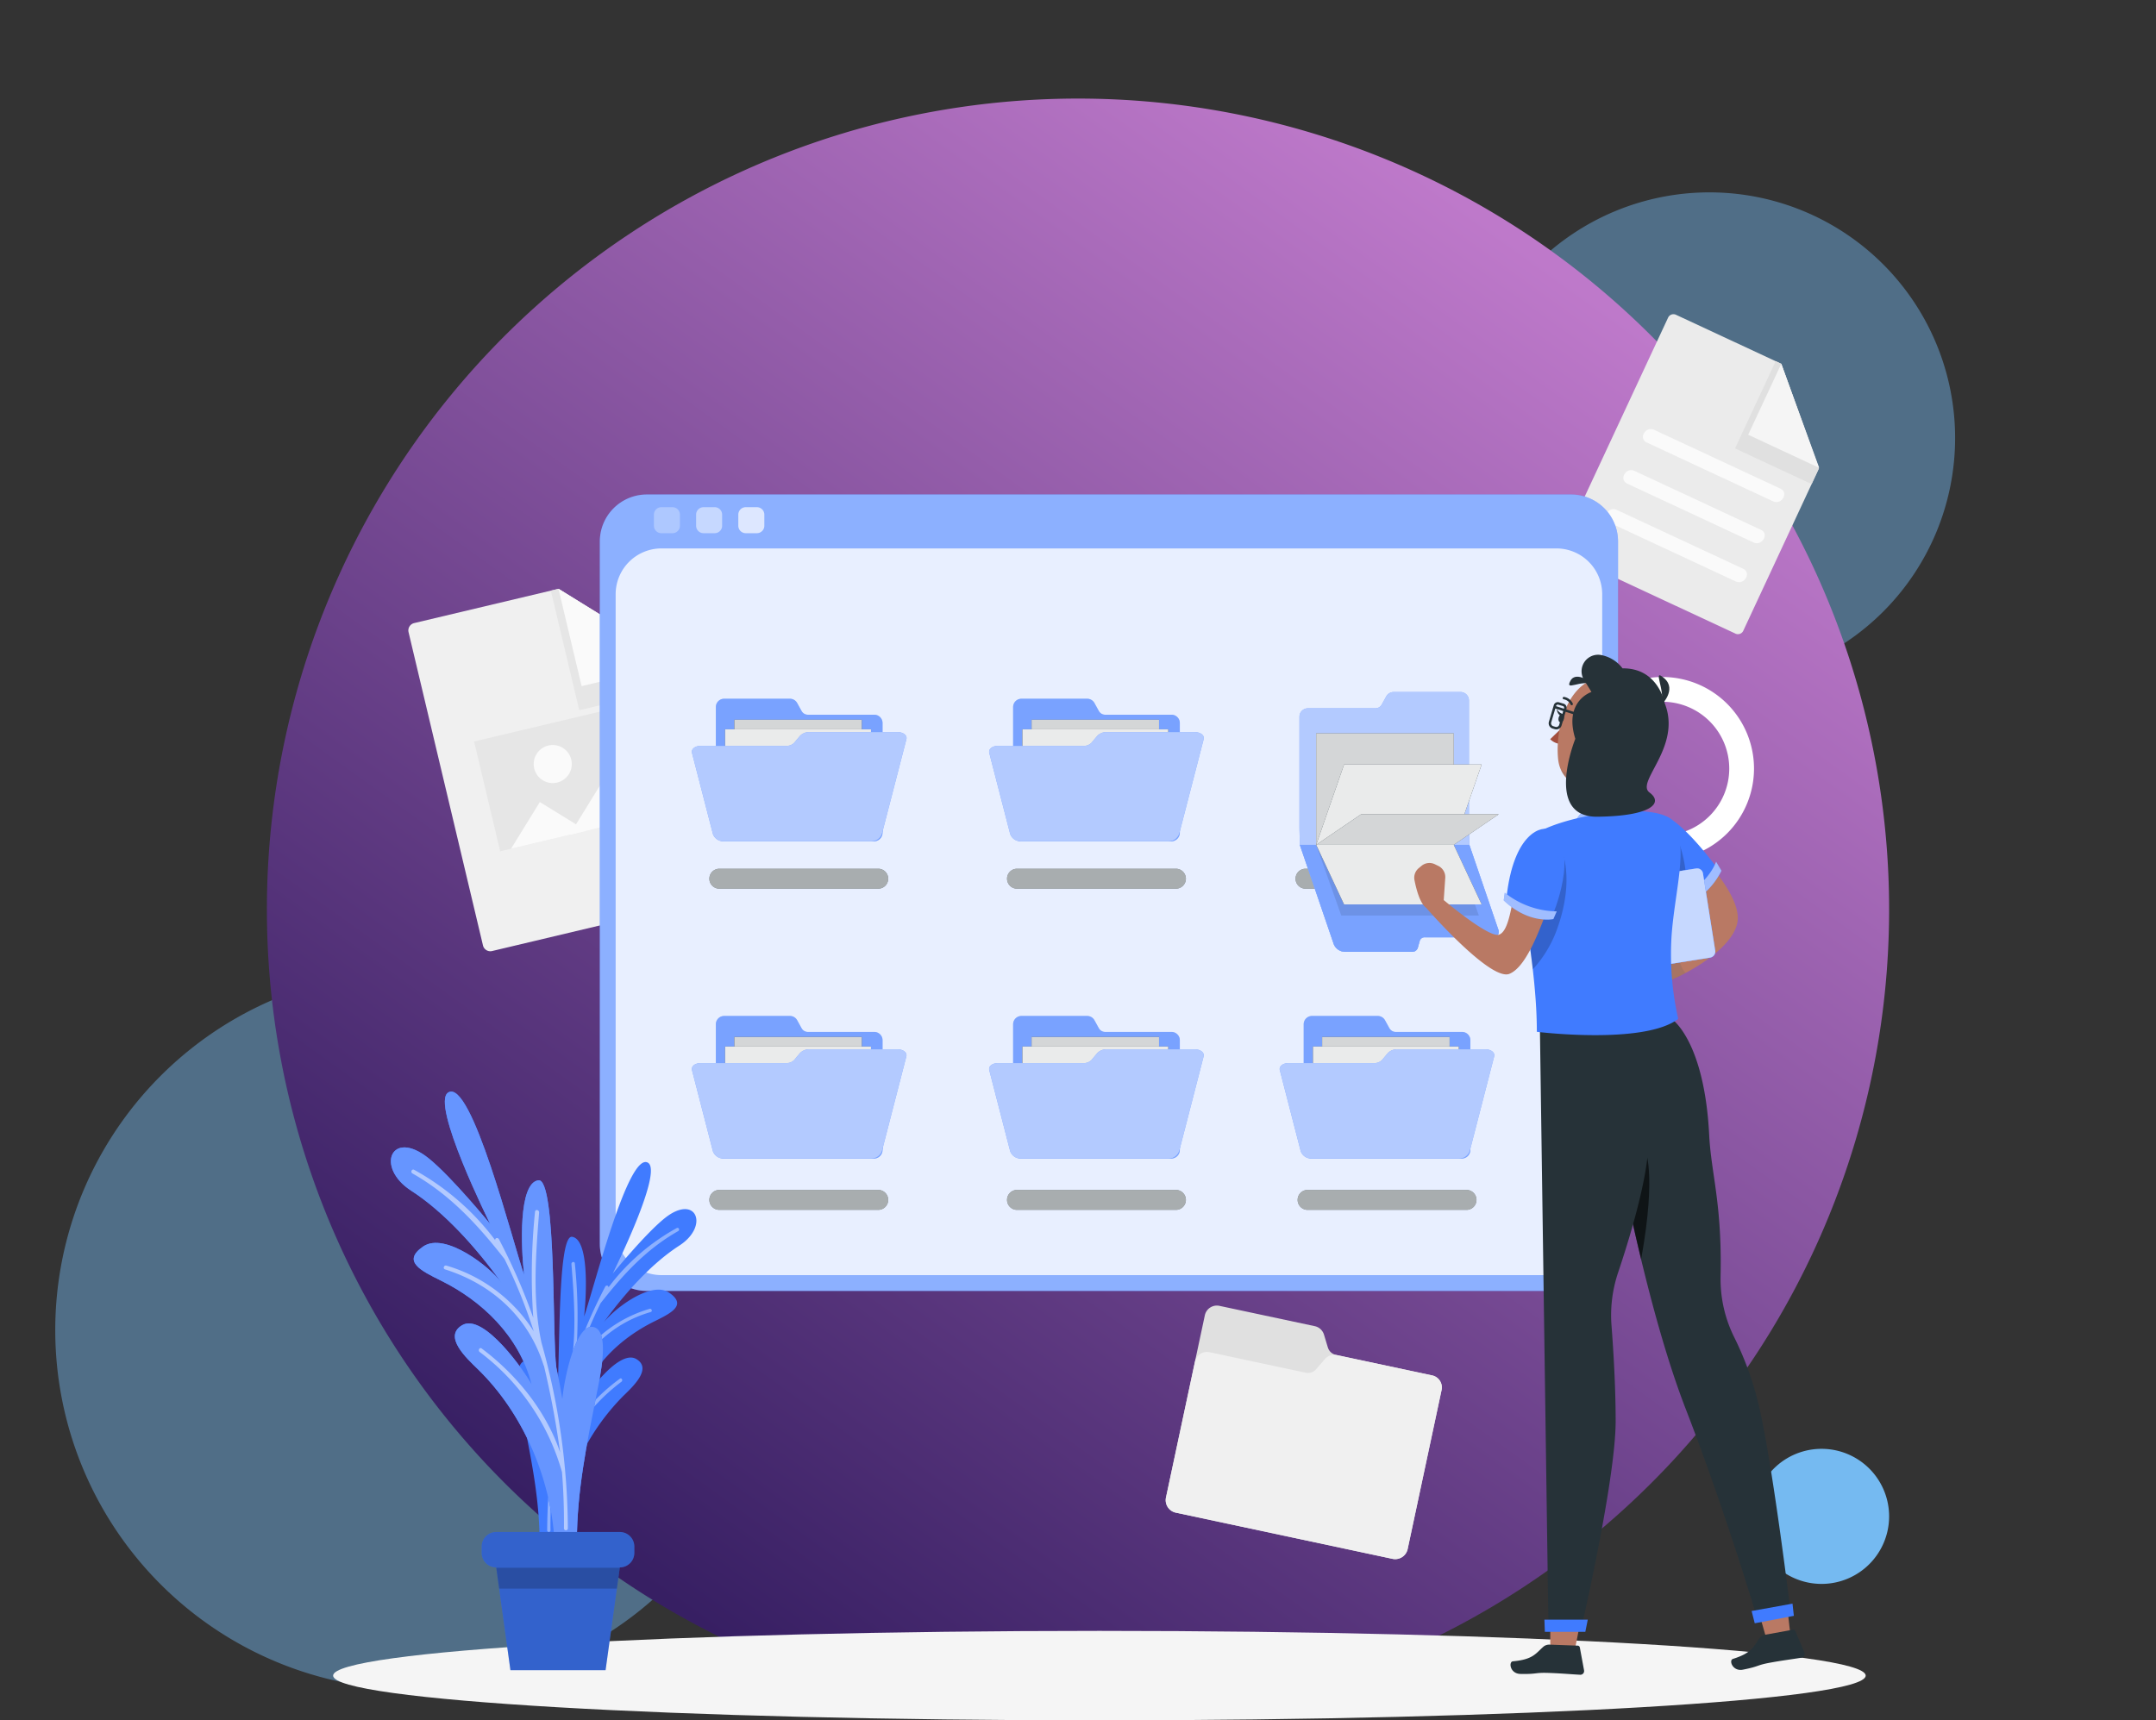 <svg xmlns="http://www.w3.org/2000/svg" xmlns:xlink="http://www.w3.org/1999/xlink" width="371.387" height="296.427" viewBox="0 0 371.387 296.427">
  <rect x="0" y="0" width="371.387" height="296.427" fill="#333333" stroke="none"/>
  <defs>
    <linearGradient id="linear-gradient" x1="0.814" y1="0.117" x2="0.236" y2="0.921" gradientUnits="objectBoundingBox">
      <stop offset="0" stop-color="#be79ca"/>
      <stop offset="1" stop-color="#371f63"/>
    </linearGradient>
    <clipPath id="clip-path">
      <path id="Unión_4" data-name="Unión 4" d="M128.744,296H25.413V237.072a139.784,139.784,0,0,1,0-160.735V0h174l-5.2,28.008a139.744,139.744,0,0,1-54.489,268.416Q134.182,296.425,128.744,296Z" transform="translate(-5980.414 -9017)" fill="#6e3dc6"/>
    </clipPath>
    <clipPath id="clip-path-2">
      <rect id="Rectángulo_402196" data-name="Rectángulo 402196" width="263.998" height="242.292" fill="none"/>
    </clipPath>
    <clipPath id="clip-path-6">
      <rect id="Rectángulo_402115" data-name="Rectángulo 402115" width="175.387" height="137.227" fill="none"/>
    </clipPath>
    <clipPath id="clip-path-7">
      <rect id="Rectángulo_402117" data-name="Rectángulo 402117" width="169.941" height="125.214" fill="none"/>
    </clipPath>
    <clipPath id="clip-path-8">
      <rect id="Rectángulo_402118" data-name="Rectángulo 402118" width="4.483" height="4.483" fill="none"/>
    </clipPath>
    <clipPath id="clip-path-12">
      <rect id="Rectángulo_402122" data-name="Rectángulo 402122" width="28.713" height="24.569" fill="none"/>
    </clipPath>
    <clipPath id="clip-path-13">
      <rect id="Rectángulo_402125" data-name="Rectángulo 402125" width="21.955" height="16.417" fill="none"/>
    </clipPath>
    <clipPath id="clip-path-14">
      <rect id="Rectángulo_402128" data-name="Rectángulo 402128" width="25.128" height="18.789" fill="none"/>
    </clipPath>
    <clipPath id="clip-path-15">
      <rect id="Rectángulo_402129" data-name="Rectángulo 402129" width="36.982" height="18.827" fill="none"/>
    </clipPath>
    <clipPath id="clip-path-16">
      <rect id="Rectángulo_402130" data-name="Rectángulo 402130" width="30.889" height="3.433" fill="none"/>
    </clipPath>
    <clipPath id="clip-path-18">
      <rect id="Rectángulo_402134" data-name="Rectángulo 402134" width="21.954" height="16.417" fill="none"/>
    </clipPath>
    <clipPath id="clip-path-36">
      <rect id="Rectángulo_402166" data-name="Rectángulo 402166" width="30.888" height="3.433" fill="none"/>
    </clipPath>
    <clipPath id="clip-path-38">
      <rect id="Rectángulo_402168" data-name="Rectángulo 402168" width="34.336" height="44.76" fill="none"/>
    </clipPath>
    <clipPath id="clip-path-39">
      <rect id="Rectángulo_402169" data-name="Rectángulo 402169" width="34.267" height="18.427" fill="none"/>
    </clipPath>
    <clipPath id="clip-path-40">
      <rect id="Rectángulo_402170" data-name="Rectángulo 402170" width="28.025" height="12.181" fill="none"/>
    </clipPath>
    <clipPath id="clip-path-41">
      <rect id="Rectángulo_402173" data-name="Rectángulo 402173" width="23.701" height="19.207" fill="none"/>
    </clipPath>
    <clipPath id="clip-path-42">
      <rect id="Rectángulo_402174" data-name="Rectángulo 402174" width="28.506" height="13.84" fill="none"/>
    </clipPath>
    <clipPath id="clip-path-43">
      <rect id="Rectángulo_402175" data-name="Rectángulo 402175" width="28.506" height="10.26" fill="none"/>
    </clipPath>
    <clipPath id="clip-path-44">
      <rect id="Rectángulo_402176" data-name="Rectángulo 402176" width="31.453" height="5.274" fill="none"/>
    </clipPath>
    <clipPath id="clip-path-46">
      <rect id="Rectángulo_402178" data-name="Rectángulo 402178" width="22.728" height="52.41" fill="none"/>
    </clipPath>
    <clipPath id="clip-path-47">
      <rect id="Rectángulo_402179" data-name="Rectángulo 402179" width="26.956" height="62.158" fill="none"/>
    </clipPath>
    <clipPath id="clip-path-48">
      <rect id="Rectángulo_402180" data-name="Rectángulo 402180" width="36.531" height="77.513" fill="none"/>
    </clipPath>
    <clipPath id="clip-path-50">
      <rect id="Rectángulo_402182" data-name="Rectángulo 402182" width="26.299" height="23.813" fill="none"/>
    </clipPath>
    <clipPath id="clip-path-51">
      <rect id="Rectángulo_402183" data-name="Rectángulo 402183" width="21.279" height="3.593" fill="none"/>
    </clipPath>
    <clipPath id="clip-path-53">
      <rect id="Rectángulo_402185" data-name="Rectángulo 402185" width="4.242" height="11.153" fill="none"/>
    </clipPath>
    <clipPath id="clip-path-54">
      <rect id="Rectángulo_402186" data-name="Rectángulo 402186" width="8.608" height="8.112" fill="none"/>
    </clipPath>
    <clipPath id="clip-path-55">
      <rect id="Rectángulo_402187" data-name="Rectángulo 402187" width="7.391" height="7.633" fill="none"/>
    </clipPath>
    <clipPath id="clip-path-56">
      <rect id="Rectángulo_402188" data-name="Rectángulo 402188" width="22.651" height="18.576" fill="none"/>
    </clipPath>
    <clipPath id="clip-path-57">
      <rect id="Rectángulo_402189" data-name="Rectángulo 402189" width="22.037" height="18.256" fill="none"/>
    </clipPath>
    <clipPath id="clip-path-58">
      <rect id="Rectángulo_402190" data-name="Rectángulo 402190" width="4.725" height="19.136" fill="none"/>
    </clipPath>
    <clipPath id="clip-path-59">
      <rect id="Rectángulo_402191" data-name="Rectángulo 402191" width="5.165" height="3.302" fill="none"/>
    </clipPath>
    <clipPath id="clip-path-60">
      <rect id="Rectángulo_402192" data-name="Rectángulo 402192" width="11.574" height="3.736" fill="none"/>
    </clipPath>
    <clipPath id="clip-path-61">
      <rect id="Rectángulo_402193" data-name="Rectángulo 402193" width="7.167" height="20.911" fill="none"/>
    </clipPath>
    <clipPath id="clip-path-62">
      <rect id="Rectángulo_402194" data-name="Rectángulo 402194" width="9.127" height="4.633" fill="none"/>
    </clipPath>
  </defs>
  <g id="Grupo_1102803" data-name="Grupo 1102803" transform="translate(-942.618 -8545.789)">
    <g id="Grupo_1102729" data-name="Grupo 1102729" transform="translate(0 3834.138)">
      <g id="Grupo_1101548" data-name="Grupo 1101548" transform="translate(13641.005 17337.652)">
        <path id="Trazado_145968" data-name="Trazado 145968" d="M61.939,0a61.939,61.939,0,1,0,61.939,61.939A61.939,61.939,0,0,0,61.939,0Z" transform="translate(-12688.868 -12458.757)" fill="#75baf1" opacity="0.444"/>
        <path id="Trazado_145969" data-name="Trazado 145969" d="M42.323,0A42.323,42.323,0,1,0,84.647,42.323,42.323,42.323,0,0,0,42.323,0Z" transform="translate(-12446.252 -12592.855)" fill="#75baf1" opacity="0.444"/>
        <rect id="Rectángulo_34812" data-name="Rectángulo 34812" width="371.387" height="278.54" transform="translate(-12698.387 -12608.565)" fill="none"/>
        <path id="Trazado_145967" data-name="Trazado 145967" d="M139.721,0A139.72,139.72,0,1,0,279.441,139.72,139.721,139.721,0,0,0,139.721,0Z" transform="translate(-12652.414 -12609.016)" fill="url(#linear-gradient)"/>
        <path id="Trazado_145971" data-name="Trazado 145971" d="M11.637,0A11.637,11.637,0,1,0,23.273,11.637,11.637,11.637,0,0,0,11.637,0Z" transform="translate(-12396.246 -12376.358)" fill="#75baf1"/>
        <path id="Elipse_4044" data-name="Elipse 4044" d="M15.781,4.265A11.516,11.516,0,1,1,4.265,15.781,11.529,11.529,0,0,1,15.781,4.265m0-4.265A15.781,15.781,0,1,0,31.562,15.781,15.781,15.781,0,0,0,15.781,0Z" transform="translate(-12427.809 -12509.35)" fill="#fff"/>
      </g>
      <g id="Grupo_1101549" data-name="Grupo 1101549" transform="translate(1000 4765.787)">
        <g id="Grupo_1101723" data-name="Grupo 1101723" clip-path="url(#clip-path-2)">
          <g id="Grupo_1101550" data-name="Grupo 1101550">
            <g id="Grupo_1101549-2" data-name="Grupo 1101549" clip-path="url(#clip-path-2)">
              <path id="Trazado_876230" data-name="Trazado 876230" d="M73.824,122.334l-40.37,9.588a1.3,1.3,0,0,1-1.562-.962L19.07,76.976a1.3,1.3,0,0,1,.962-1.562L44.9,69.508,65.679,82.43l9.107,38.343a1.3,1.3,0,0,1-.962,1.562" transform="translate(-6.076 -22.187)" fill="#f0f0f0"/>
              <path id="Trazado_876231" data-name="Trazado 876231" d="M77.188,82.43,56.408,69.509l-1.319.313,4.895,20.607,18.083-4.3Z" transform="translate(-17.585 -22.187)" fill="#e6e6e6"/>
              <path id="Trazado_876232" data-name="Trazado 876232" d="M77.774,82.291,61.009,86.273,57.028,69.508Z" transform="translate(-18.203 -22.187)" fill="#fafafa"/>
              <rect id="Rectángulo_402112" data-name="Rectángulo 402112" width="30.688" height="19.45" transform="matrix(0.973, -0.231, 0.231, 0.973, 24.285, 73.623)" fill="#e6e6e6"/>
              <path id="Trazado_876233" data-name="Trazado 876233" d="M49.979,123.471l-4.956,8.044,13-3.088Z" transform="translate(-14.371 -39.412)" fill="#fafafa"/>
              <path id="Trazado_876234" data-name="Trazado 876234" d="M59.825,126.075l17.908-4.254-.41-1.725L67.31,113.926Z" transform="translate(-19.096 -36.366)" fill="#fafafa"/>
              <path id="Trazado_876235" data-name="Trazado 876235" d="M57.223,111.562a3.279,3.279,0,1,1-3.947-2.432,3.279,3.279,0,0,1,3.947,2.432" transform="translate(-16.201 -34.806)" fill="#fafafa"/>
              <path id="Trazado_876236" data-name="Trazado 876236" d="M340.734,55.036,311.285,41.317a1.016,1.016,0,0,1-.492-1.349L329.139.588A1.015,1.015,0,0,1,330.489.1l18.141,8.451,6.485,18.028-13.03,27.971a1.015,1.015,0,0,1-1.349.492" transform="translate(-99.176 0)" fill="#ebebeb"/>
              <path id="Trazado_876237" data-name="Trazado 876237" d="M369.164,30.37l-6.485-18.027-.963-.449-7,15.033,13.192,6.146Z" transform="translate(-113.226 -3.797)" fill="#e0e0e0"/>
              <path id="Trazado_876238" data-name="Trazado 876238" d="M370.275,30.48l-12.229-5.7,5.7-12.229Z" transform="translate(-114.289 -4.007)" fill="#f5f5f5"/>
              <path id="Trazado_876239" data-name="Trazado 876239" d="M345.663,59.618l-21.78-10.147c-1.466-.683-2.752,1.5-1.276,2.183L344.387,61.8c1.466.683,2.752-1.5,1.276-2.183" transform="translate(-102.769 -15.75)" fill="#fafafa"/>
              <path id="Trazado_876240" data-name="Trazado 876240" d="M332.053,31.378l21.78,10.147c1.466.683,2.752-1.5,1.276-2.183l-21.78-10.147c-1.466-.683-2.752,1.5-1.277,2.183" transform="translate(-105.784 -9.277)" fill="#fafafa"/>
              <path id="Trazado_876241" data-name="Trazado 876241" d="M327.1,41.788l21.78,10.147c1.466.683,2.752-1.5,1.277-2.183L328.376,39.6c-1.466-.683-2.752,1.5-1.276,2.183" transform="translate(-104.203 -12.6)" fill="#fafafa"/>
              <path id="Trazado_876242" data-name="Trazado 876242" d="M238.6,258.149l-.671-2.225a2.122,2.122,0,0,0-1.588-1.462l-16.421-3.5a2.121,2.121,0,0,0-2.516,1.631l-6.694,31.39a2.2,2.2,0,0,0,1.7,2.615l37.317,7.958a2.2,2.2,0,0,0,2.615-1.7l5.842-27.395a2.12,2.12,0,0,0-1.632-2.516l-16.573-3.535a1.834,1.834,0,0,1-1.374-1.264" transform="translate(-67.244 -80.092)" fill="#e0e0e0"/>
              <path id="Trazado_876243" data-name="Trazado 876243" d="M256.55,266.693l-16.421-3.5a2.121,2.121,0,0,0-2.046.686l-1.521,1.758a1.835,1.835,0,0,1-1.77.594l-16.573-3.534a2.12,2.12,0,0,0-2.516,1.632l-4.99,23.4a2.2,2.2,0,0,0,1.7,2.615l37.317,7.958a2.2,2.2,0,0,0,2.615-1.7l5.842-27.395a2.121,2.121,0,0,0-1.632-2.516" transform="translate(-67.244 -83.838)" fill="#f0f0f0"/>
            </g>
          </g>
          <g id="Grupo_1101552" data-name="Grupo 1101552">
            <g id="Grupo_1101551" data-name="Grupo 1101551" clip-path="url(#clip-path-2)">
              <path id="Trazado_876244" data-name="Trazado 876244" d="M264,340.957c0,4.258-59.1,7.709-132,7.709S0,345.214,0,340.957s59.1-7.709,132-7.709,132,3.452,132,7.709" transform="translate(0 -106.374)" fill="#f5f5f5"/>
            </g>
          </g>
          <g id="Grupo_1101569" data-name="Grupo 1101569">
            <g id="Grupo_1101568" data-name="Grupo 1101568" clip-path="url(#clip-path-2)">
              <path id="Trazado_876245" data-name="Trazado 876245" d="M234.777,182.866H75.585a8.1,8.1,0,0,1-8.1-8.1V53.737a8.1,8.1,0,0,1,8.1-8.1H234.777a8.1,8.1,0,0,1,8.1,8.1V174.769a8.1,8.1,0,0,1-8.1,8.1" transform="translate(-21.542 -14.568)" fill="#407bff"/>
              <g id="Grupo_1101555" data-name="Grupo 1101555" transform="translate(45.945 31.071)" opacity="0.4">
                <g id="Grupo_1101554" data-name="Grupo 1101554">
                  <g id="Grupo_1101553" data-name="Grupo 1101553" clip-path="url(#clip-path-6)">
                    <path id="Trazado_876246" data-name="Trazado 876246" d="M234.777,182.866H75.585a8.1,8.1,0,0,1-8.1-8.1V53.737a8.1,8.1,0,0,1,8.1-8.1H234.777a8.1,8.1,0,0,1,8.1,8.1V174.769a8.1,8.1,0,0,1-8.1,8.1" transform="translate(-67.487 -45.639)" fill="#fff"/>
                  </g>
                </g>
              </g>
              <g id="Grupo_1101558" data-name="Grupo 1101558" transform="translate(48.668 40.361)" opacity="0.8">
                <g id="Grupo_1101557" data-name="Grupo 1101557">
                  <g id="Grupo_1101556" data-name="Grupo 1101556" clip-path="url(#clip-path-7)">
                    <path id="Rectángulo_402116" data-name="Rectángulo 402116" d="M7.894,0H162.047a7.894,7.894,0,0,1,7.894,7.894V117.321a7.893,7.893,0,0,1-7.893,7.893H7.893A7.893,7.893,0,0,1,0,117.321V7.894A7.894,7.894,0,0,1,7.894,0Z" transform="translate(0 0)" fill="#fff"/>
                  </g>
                </g>
              </g>
              <g id="Grupo_1101561" data-name="Grupo 1101561" transform="translate(55.259 33.254)" opacity="0.3">
                <g id="Grupo_1101560" data-name="Grupo 1101560">
                  <g id="Grupo_1101559" data-name="Grupo 1101559" clip-path="url(#clip-path-8)">
                    <path id="Trazado_876247" data-name="Trazado 876247" d="M84.366,53.329H82.452a1.284,1.284,0,0,1-1.284-1.285V50.131a1.284,1.284,0,0,1,1.284-1.285h1.914a1.285,1.285,0,0,1,1.285,1.285v1.914a1.285,1.285,0,0,1-1.285,1.285" transform="translate(-81.168 -48.846)" fill="#fff"/>
                  </g>
                </g>
              </g>
              <g id="Grupo_1101564" data-name="Grupo 1101564" transform="translate(62.528 33.254)" opacity="0.5">
                <g id="Grupo_1101563" data-name="Grupo 1101563">
                  <g id="Grupo_1101562" data-name="Grupo 1101562" clip-path="url(#clip-path-8)">
                    <path id="Trazado_876248" data-name="Trazado 876248" d="M95.044,53.329H93.13a1.284,1.284,0,0,1-1.284-1.285V50.131a1.284,1.284,0,0,1,1.284-1.285h1.914a1.284,1.284,0,0,1,1.284,1.285v1.914a1.284,1.284,0,0,1-1.284,1.285" transform="translate(-91.846 -48.846)" fill="#fff"/>
                  </g>
                </g>
              </g>
              <g id="Grupo_1101567" data-name="Grupo 1101567" transform="translate(69.797 33.254)" opacity="0.7">
                <g id="Grupo_1101566" data-name="Grupo 1101566">
                  <g id="Grupo_1101565" data-name="Grupo 1101565" clip-path="url(#clip-path-8)">
                    <path id="Trazado_876249" data-name="Trazado 876249" d="M105.721,53.329h-1.914a1.285,1.285,0,0,1-1.284-1.285V50.131a1.285,1.285,0,0,1,1.284-1.285h1.914a1.285,1.285,0,0,1,1.285,1.285v1.914a1.285,1.285,0,0,1-1.285,1.285" transform="translate(-102.523 -48.846)" fill="#fff"/>
                  </g>
                </g>
              </g>
            </g>
          </g>
          <g id="Grupo_1101670" data-name="Grupo 1101670">
            <g id="Grupo_1101669" data-name="Grupo 1101669" clip-path="url(#clip-path-2)">
              <path id="Trazado_876250" data-name="Trazado 876250" d="M111.609,99.445l-.756-1.373a1.43,1.43,0,0,0-1.253-.741H98.273a1.43,1.43,0,0,0-1.43,1.43v21.651a1.486,1.486,0,0,0,1.486,1.487h25.74a1.487,1.487,0,0,0,1.487-1.487v-18.9a1.43,1.43,0,0,0-1.431-1.43H112.694a1.238,1.238,0,0,1-1.085-.641" transform="translate(-30.913 -31.068)" fill="#407bff"/>
              <g id="Grupo_1101572" data-name="Grupo 1101572" transform="translate(65.93 66.262)" opacity="0.3">
                <g id="Grupo_1101571" data-name="Grupo 1101571">
                  <g id="Grupo_1101570" data-name="Grupo 1101570" clip-path="url(#clip-path-12)">
                    <path id="Trazado_876251" data-name="Trazado 876251" d="M111.609,99.445l-.756-1.373a1.43,1.43,0,0,0-1.253-.741H98.273a1.43,1.43,0,0,0-1.43,1.43v21.651a1.486,1.486,0,0,0,1.486,1.487h25.74a1.487,1.487,0,0,0,1.487-1.487v-18.9a1.43,1.43,0,0,0-1.431-1.43H112.694a1.238,1.238,0,0,1-1.085-.641" transform="translate(-96.843 -97.33)" fill="#fff"/>
                  </g>
                </g>
              </g>
              <rect id="Rectángulo_402123" data-name="Rectángulo 402123" width="21.954" height="16.417" transform="translate(69.111 69.882)" fill="#263238"/>
              <g id="Grupo_1101575" data-name="Grupo 1101575" transform="translate(69.11 69.882)" opacity="0.8">
                <g id="Grupo_1101574" data-name="Grupo 1101574">
                  <g id="Grupo_1101573" data-name="Grupo 1101573" clip-path="url(#clip-path-13)">
                    <rect id="Rectángulo_402124" data-name="Rectángulo 402124" width="21.954" height="16.417" transform="translate(0.001)" fill="#fff"/>
                  </g>
                </g>
              </g>
              <rect id="Rectángulo_402126" data-name="Rectángulo 402126" width="25.128" height="18.789" transform="translate(67.524 71.531)" fill="#263238"/>
              <g id="Grupo_1101578" data-name="Grupo 1101578" transform="translate(67.524 71.531)" opacity="0.9">
                <g id="Grupo_1101577" data-name="Grupo 1101577">
                  <g id="Grupo_1101576" data-name="Grupo 1101576" clip-path="url(#clip-path-14)">
                    <rect id="Rectángulo_402127" data-name="Rectángulo 402127" width="25.128" height="18.789" transform="translate(0)" fill="#fff"/>
                  </g>
                </g>
              </g>
              <path id="Trazado_876252" data-name="Trazado 876252" d="M126.142,105.763H111.081a2.228,2.228,0,0,0-1.671.639c-.4.474-.6.711-.988,1.185a1.814,1.814,0,0,1-1.391.553H92.32c-1.017,0-1.7.553-1.522,1.235,1.437,5.572,2.156,8.358,3.593,13.931a1.908,1.908,0,0,0,1.8,1.283h25.517a1.907,1.907,0,0,0,1.8-1.283L127.725,107c.176-.682-.533-1.235-1.584-1.235" transform="translate(-28.974 -33.76)" fill="#407bff"/>
              <g id="Grupo_1101581" data-name="Grupo 1101581" transform="translate(61.796 72.003)" opacity="0.6">
                <g id="Grupo_1101580" data-name="Grupo 1101580">
                  <g id="Grupo_1101579" data-name="Grupo 1101579" clip-path="url(#clip-path-15)">
                    <path id="Trazado_876253" data-name="Trazado 876253" d="M126.142,105.763H111.081a2.228,2.228,0,0,0-1.671.639c-.4.474-.6.711-.988,1.185a1.814,1.814,0,0,1-1.391.553H92.32c-1.017,0-1.7.553-1.522,1.235,1.437,5.572,2.156,8.358,3.593,13.931a1.908,1.908,0,0,0,1.8,1.283h25.517a1.907,1.907,0,0,0,1.8-1.283L127.725,107c.176-.682-.533-1.235-1.584-1.235" transform="translate(-90.77 -105.763)" fill="#fff"/>
                  </g>
                </g>
              </g>
              <path id="Trazado_876254" data-name="Trazado 876254" d="M96.854,143.789a1.717,1.717,0,0,1,0-3.433H124.31a1.717,1.717,0,0,1,0,3.433Z" transform="translate(-30.368 -44.802)" fill="#263238"/>
              <g id="Grupo_1101584" data-name="Grupo 1101584" transform="translate(64.77 95.554)" opacity="0.6">
                <g id="Grupo_1101583" data-name="Grupo 1101583">
                  <g id="Grupo_1101582" data-name="Grupo 1101582" clip-path="url(#clip-path-16)">
                    <path id="Trazado_876255" data-name="Trazado 876255" d="M96.854,143.789a1.717,1.717,0,0,1,0-3.433H124.31a1.717,1.717,0,0,1,0,3.433Z" transform="translate(-95.138 -140.356)" fill="#fff"/>
                  </g>
                </g>
              </g>
              <path id="Trazado_876256" data-name="Trazado 876256" d="M186.824,99.445l-.756-1.373a1.431,1.431,0,0,0-1.253-.741H173.488a1.43,1.43,0,0,0-1.43,1.43v21.651a1.486,1.486,0,0,0,1.486,1.487h25.74a1.487,1.487,0,0,0,1.487-1.487v-18.9a1.43,1.43,0,0,0-1.431-1.43H187.909a1.238,1.238,0,0,1-1.085-.641" transform="translate(-54.921 -31.068)" fill="#407bff"/>
              <g id="Grupo_1101587" data-name="Grupo 1101587" transform="translate(117.137 66.262)" opacity="0.3">
                <g id="Grupo_1101586" data-name="Grupo 1101586">
                  <g id="Grupo_1101585" data-name="Grupo 1101585" clip-path="url(#clip-path-12)">
                    <path id="Trazado_876257" data-name="Trazado 876257" d="M186.824,99.445l-.756-1.373a1.431,1.431,0,0,0-1.253-.741H173.488a1.43,1.43,0,0,0-1.43,1.43v21.651a1.486,1.486,0,0,0,1.486,1.487h25.74a1.487,1.487,0,0,0,1.487-1.487v-18.9a1.43,1.43,0,0,0-1.431-1.43H187.909a1.238,1.238,0,0,1-1.085-.641" transform="translate(-172.058 -97.33)" fill="#fff"/>
                  </g>
                </g>
              </g>
              <rect id="Rectángulo_402132" data-name="Rectángulo 402132" width="21.954" height="16.417" transform="translate(120.317 69.882)" fill="#263238"/>
              <g id="Grupo_1101590" data-name="Grupo 1101590" transform="translate(120.317 69.882)" opacity="0.8">
                <g id="Grupo_1101589" data-name="Grupo 1101589">
                  <g id="Grupo_1101588" data-name="Grupo 1101588" clip-path="url(#clip-path-18)">
                    <rect id="Rectángulo_402133" data-name="Rectángulo 402133" width="21.954" height="16.417" fill="#fff"/>
                  </g>
                </g>
              </g>
              <rect id="Rectángulo_402135" data-name="Rectángulo 402135" width="25.128" height="18.789" transform="translate(118.73 71.531)" fill="#263238"/>
              <g id="Grupo_1101593" data-name="Grupo 1101593" transform="translate(118.73 71.531)" opacity="0.9">
                <g id="Grupo_1101592" data-name="Grupo 1101592">
                  <g id="Grupo_1101591" data-name="Grupo 1101591" clip-path="url(#clip-path-14)">
                    <rect id="Rectángulo_402136" data-name="Rectángulo 402136" width="25.128" height="18.789" fill="#fff"/>
                  </g>
                </g>
              </g>
              <path id="Trazado_876258" data-name="Trazado 876258" d="M201.357,105.763H186.3a2.228,2.228,0,0,0-1.671.639c-.4.474-.6.711-.988,1.185a1.814,1.814,0,0,1-1.391.553H167.535c-1.017,0-1.7.553-1.522,1.235,1.437,5.572,2.156,8.358,3.593,13.931a1.908,1.908,0,0,0,1.8,1.283h25.517a1.907,1.907,0,0,0,1.8-1.283L202.94,107c.176-.682-.533-1.235-1.584-1.235" transform="translate(-52.983 -33.76)" fill="#407bff"/>
              <g id="Grupo_1101596" data-name="Grupo 1101596" transform="translate(113.002 72.003)" opacity="0.6">
                <g id="Grupo_1101595" data-name="Grupo 1101595">
                  <g id="Grupo_1101594" data-name="Grupo 1101594" clip-path="url(#clip-path-15)">
                    <path id="Trazado_876259" data-name="Trazado 876259" d="M201.357,105.763H186.3a2.228,2.228,0,0,0-1.671.639c-.4.474-.6.711-.988,1.185a1.814,1.814,0,0,1-1.391.553H167.535c-1.017,0-1.7.553-1.522,1.235,1.437,5.572,2.156,8.358,3.593,13.931a1.908,1.908,0,0,0,1.8,1.283h25.517a1.907,1.907,0,0,0,1.8-1.283L202.94,107c.176-.682-.533-1.235-1.584-1.235" transform="translate(-165.985 -105.763)" fill="#fff"/>
                  </g>
                </g>
              </g>
              <path id="Trazado_876260" data-name="Trazado 876260" d="M172.176,143.789a1.717,1.717,0,0,1,0-3.433h27.456a1.717,1.717,0,0,1,0,3.433Z" transform="translate(-54.411 -44.802)" fill="#263238"/>
              <g id="Grupo_1101599" data-name="Grupo 1101599" transform="translate(116.049 95.554)" opacity="0.6">
                <g id="Grupo_1101598" data-name="Grupo 1101598">
                  <g id="Grupo_1101597" data-name="Grupo 1101597" clip-path="url(#clip-path-16)">
                    <path id="Trazado_876261" data-name="Trazado 876261" d="M172.176,143.789a1.717,1.717,0,0,1,0-3.433h27.456a1.717,1.717,0,0,1,0,3.433Z" transform="translate(-170.46 -140.356)" fill="#fff"/>
                  </g>
                </g>
              </g>
              <path id="Trazado_876262" data-name="Trazado 876262" d="M111.609,179.732l-.756-1.373a1.428,1.428,0,0,0-1.253-.741H98.273a1.43,1.43,0,0,0-1.43,1.43V200.7a1.486,1.486,0,0,0,1.486,1.487h25.74a1.487,1.487,0,0,0,1.487-1.487V181.8a1.431,1.431,0,0,0-1.431-1.431H112.694a1.237,1.237,0,0,1-1.085-.641" transform="translate(-30.913 -56.696)" fill="#407bff"/>
              <g id="Grupo_1101602" data-name="Grupo 1101602" transform="translate(65.93 120.921)" opacity="0.3">
                <g id="Grupo_1101601" data-name="Grupo 1101601">
                  <g id="Grupo_1101600" data-name="Grupo 1101600" clip-path="url(#clip-path-12)">
                    <path id="Trazado_876263" data-name="Trazado 876263" d="M111.609,179.732l-.756-1.373a1.428,1.428,0,0,0-1.253-.741H98.273a1.43,1.43,0,0,0-1.43,1.43V200.7a1.486,1.486,0,0,0,1.486,1.487h25.74a1.487,1.487,0,0,0,1.487-1.487V181.8a1.431,1.431,0,0,0-1.431-1.431H112.694a1.237,1.237,0,0,1-1.085-.641" transform="translate(-96.843 -177.617)" fill="#fff"/>
                  </g>
                </g>
              </g>
              <rect id="Rectángulo_402141" data-name="Rectángulo 402141" width="21.954" height="16.417" transform="translate(69.111 124.542)" fill="#263238"/>
              <g id="Grupo_1101605" data-name="Grupo 1101605" transform="translate(69.11 124.542)" opacity="0.8">
                <g id="Grupo_1101604" data-name="Grupo 1101604">
                  <g id="Grupo_1101603" data-name="Grupo 1101603" clip-path="url(#clip-path-13)">
                    <rect id="Rectángulo_402142" data-name="Rectángulo 402142" width="21.954" height="16.417" transform="translate(0.001)" fill="#fff"/>
                  </g>
                </g>
              </g>
              <rect id="Rectángulo_402144" data-name="Rectángulo 402144" width="25.128" height="18.789" transform="translate(67.524 126.19)" fill="#263238"/>
              <g id="Grupo_1101608" data-name="Grupo 1101608" transform="translate(67.524 126.19)" opacity="0.9">
                <g id="Grupo_1101607" data-name="Grupo 1101607">
                  <g id="Grupo_1101606" data-name="Grupo 1101606" clip-path="url(#clip-path-14)">
                    <rect id="Rectángulo_402145" data-name="Rectángulo 402145" width="25.128" height="18.789" transform="translate(0)" fill="#fff"/>
                  </g>
                </g>
              </g>
              <path id="Trazado_876264" data-name="Trazado 876264" d="M126.142,186.05H111.081a2.228,2.228,0,0,0-1.671.639c-.4.474-.6.711-.988,1.185a1.812,1.812,0,0,1-1.391.553H92.32c-1.017,0-1.7.553-1.522,1.235l3.593,13.931a1.908,1.908,0,0,0,1.8,1.283h25.517a1.907,1.907,0,0,0,1.8-1.283l4.207-16.309c.176-.682-.533-1.235-1.584-1.235" transform="translate(-28.974 -59.388)" fill="#407bff"/>
              <g id="Grupo_1101611" data-name="Grupo 1101611" transform="translate(61.796 126.662)" opacity="0.6">
                <g id="Grupo_1101610" data-name="Grupo 1101610">
                  <g id="Grupo_1101609" data-name="Grupo 1101609" clip-path="url(#clip-path-15)">
                    <path id="Trazado_876265" data-name="Trazado 876265" d="M126.142,186.05H111.081a2.228,2.228,0,0,0-1.671.639c-.4.474-.6.711-.988,1.185a1.812,1.812,0,0,1-1.391.553H92.32c-1.017,0-1.7.553-1.522,1.235l3.593,13.931a1.908,1.908,0,0,0,1.8,1.283h25.517a1.907,1.907,0,0,0,1.8-1.283l4.207-16.309c.176-.682-.533-1.235-1.584-1.235" transform="translate(-90.77 -186.05)" fill="#fff"/>
                  </g>
                </g>
              </g>
              <path id="Trazado_876266" data-name="Trazado 876266" d="M96.854,225.08a1.717,1.717,0,0,1,0-3.433H124.31a1.717,1.717,0,0,1,0,3.433Z" transform="translate(-30.368 -70.75)" fill="#263238"/>
              <g id="Grupo_1101614" data-name="Grupo 1101614" transform="translate(64.77 150.897)" opacity="0.6">
                <g id="Grupo_1101613" data-name="Grupo 1101613">
                  <g id="Grupo_1101612" data-name="Grupo 1101612" clip-path="url(#clip-path-16)">
                    <path id="Trazado_876267" data-name="Trazado 876267" d="M96.854,225.08a1.717,1.717,0,0,1,0-3.433H124.31a1.717,1.717,0,0,1,0,3.433Z" transform="translate(-95.138 -221.647)" fill="#fff"/>
                  </g>
                </g>
              </g>
              <path id="Trazado_876268" data-name="Trazado 876268" d="M186.824,179.732l-.756-1.373a1.43,1.43,0,0,0-1.253-.741H173.488a1.43,1.43,0,0,0-1.43,1.43V200.7a1.486,1.486,0,0,0,1.486,1.487h25.74a1.487,1.487,0,0,0,1.487-1.487V181.8a1.431,1.431,0,0,0-1.431-1.431H187.909a1.238,1.238,0,0,1-1.085-.641" transform="translate(-54.921 -56.696)" fill="#407bff"/>
              <g id="Grupo_1101617" data-name="Grupo 1101617" transform="translate(117.137 120.921)" opacity="0.3">
                <g id="Grupo_1101616" data-name="Grupo 1101616">
                  <g id="Grupo_1101615" data-name="Grupo 1101615" clip-path="url(#clip-path-12)">
                    <path id="Trazado_876269" data-name="Trazado 876269" d="M186.824,179.732l-.756-1.373a1.43,1.43,0,0,0-1.253-.741H173.488a1.43,1.43,0,0,0-1.43,1.43V200.7a1.486,1.486,0,0,0,1.486,1.487h25.74a1.487,1.487,0,0,0,1.487-1.487V181.8a1.431,1.431,0,0,0-1.431-1.431H187.909a1.238,1.238,0,0,1-1.085-.641" transform="translate(-172.058 -177.617)" fill="#fff"/>
                  </g>
                </g>
              </g>
              <rect id="Rectángulo_402150" data-name="Rectángulo 402150" width="21.954" height="16.417" transform="translate(120.317 124.542)" fill="#263238"/>
              <g id="Grupo_1101620" data-name="Grupo 1101620" transform="translate(120.317 124.542)" opacity="0.8">
                <g id="Grupo_1101619" data-name="Grupo 1101619">
                  <g id="Grupo_1101618" data-name="Grupo 1101618" clip-path="url(#clip-path-18)">
                    <rect id="Rectángulo_402151" data-name="Rectángulo 402151" width="21.954" height="16.417" fill="#fff"/>
                  </g>
                </g>
              </g>
              <rect id="Rectángulo_402153" data-name="Rectángulo 402153" width="25.128" height="18.789" transform="translate(118.73 126.19)" fill="#263238"/>
              <g id="Grupo_1101623" data-name="Grupo 1101623" transform="translate(118.73 126.19)" opacity="0.9">
                <g id="Grupo_1101622" data-name="Grupo 1101622">
                  <g id="Grupo_1101621" data-name="Grupo 1101621" clip-path="url(#clip-path-14)">
                    <rect id="Rectángulo_402154" data-name="Rectángulo 402154" width="25.128" height="18.789" fill="#fff"/>
                  </g>
                </g>
              </g>
              <path id="Trazado_876270" data-name="Trazado 876270" d="M201.357,186.05H186.3a2.228,2.228,0,0,0-1.671.639c-.4.474-.6.711-.988,1.185a1.812,1.812,0,0,1-1.391.553H167.535c-1.017,0-1.7.553-1.522,1.235l3.593,13.931a1.908,1.908,0,0,0,1.8,1.283h25.517a1.907,1.907,0,0,0,1.8-1.283l4.207-16.309c.176-.682-.533-1.235-1.584-1.235" transform="translate(-52.983 -59.388)" fill="#407bff"/>
              <g id="Grupo_1101626" data-name="Grupo 1101626" transform="translate(113.002 126.662)" opacity="0.6">
                <g id="Grupo_1101625" data-name="Grupo 1101625">
                  <g id="Grupo_1101624" data-name="Grupo 1101624" clip-path="url(#clip-path-15)">
                    <path id="Trazado_876271" data-name="Trazado 876271" d="M201.357,186.05H186.3a2.228,2.228,0,0,0-1.671.639c-.4.474-.6.711-.988,1.185a1.812,1.812,0,0,1-1.391.553H167.535c-1.017,0-1.7.553-1.522,1.235l3.593,13.931a1.908,1.908,0,0,0,1.8,1.283h25.517a1.907,1.907,0,0,0,1.8-1.283l4.207-16.309c.176-.682-.533-1.235-1.584-1.235" transform="translate(-165.985 -186.05)" fill="#fff"/>
                  </g>
                </g>
              </g>
              <path id="Trazado_876272" data-name="Trazado 876272" d="M172.176,225.08a1.717,1.717,0,0,1,0-3.433h27.456a1.717,1.717,0,0,1,0,3.433Z" transform="translate(-54.411 -70.75)" fill="#263238"/>
              <g id="Grupo_1101629" data-name="Grupo 1101629" transform="translate(116.049 150.897)" opacity="0.6">
                <g id="Grupo_1101628" data-name="Grupo 1101628">
                  <g id="Grupo_1101627" data-name="Grupo 1101627" clip-path="url(#clip-path-16)">
                    <path id="Trazado_876273" data-name="Trazado 876273" d="M172.176,225.08a1.717,1.717,0,0,1,0-3.433h27.456a1.717,1.717,0,0,1,0,3.433Z" transform="translate(-170.46 -221.647)" fill="#fff"/>
                  </g>
                </g>
              </g>
              <path id="Trazado_876274" data-name="Trazado 876274" d="M260.343,179.732l-.756-1.373a1.428,1.428,0,0,0-1.253-.741H247.007a1.43,1.43,0,0,0-1.43,1.43V200.7a1.486,1.486,0,0,0,1.486,1.487H272.8a1.487,1.487,0,0,0,1.487-1.487V181.8a1.431,1.431,0,0,0-1.431-1.431H261.428a1.238,1.238,0,0,1-1.085-.641" transform="translate(-78.389 -56.696)" fill="#407bff"/>
              <g id="Grupo_1101632" data-name="Grupo 1101632" transform="translate(167.188 120.921)" opacity="0.3">
                <g id="Grupo_1101631" data-name="Grupo 1101631">
                  <g id="Grupo_1101630" data-name="Grupo 1101630" clip-path="url(#clip-path-12)">
                    <path id="Trazado_876275" data-name="Trazado 876275" d="M260.343,179.732l-.756-1.373a1.428,1.428,0,0,0-1.253-.741H247.007a1.43,1.43,0,0,0-1.43,1.43V200.7a1.486,1.486,0,0,0,1.486,1.487H272.8a1.487,1.487,0,0,0,1.487-1.487V181.8a1.431,1.431,0,0,0-1.431-1.431H261.428a1.238,1.238,0,0,1-1.085-.641" transform="translate(-245.577 -177.617)" fill="#fff"/>
                  </g>
                </g>
              </g>
              <rect id="Rectángulo_402159" data-name="Rectángulo 402159" width="21.954" height="16.417" transform="translate(170.368 124.542)" fill="#263238"/>
              <g id="Grupo_1101635" data-name="Grupo 1101635" transform="translate(170.368 124.542)" opacity="0.8">
                <g id="Grupo_1101634" data-name="Grupo 1101634">
                  <g id="Grupo_1101633" data-name="Grupo 1101633" clip-path="url(#clip-path-18)">
                    <rect id="Rectángulo_402160" data-name="Rectángulo 402160" width="21.954" height="16.417" fill="#fff"/>
                  </g>
                </g>
              </g>
              <rect id="Rectángulo_402162" data-name="Rectángulo 402162" width="25.128" height="18.789" transform="translate(168.782 126.19)" fill="#263238"/>
              <g id="Grupo_1101638" data-name="Grupo 1101638" transform="translate(168.781 126.19)" opacity="0.9">
                <g id="Grupo_1101637" data-name="Grupo 1101637">
                  <g id="Grupo_1101636" data-name="Grupo 1101636" clip-path="url(#clip-path-14)">
                    <rect id="Rectángulo_402163" data-name="Rectángulo 402163" width="25.128" height="18.789" transform="translate(0.001)" fill="#fff"/>
                  </g>
                </g>
              </g>
              <path id="Trazado_876276" data-name="Trazado 876276" d="M274.876,186.05H259.815a2.228,2.228,0,0,0-1.671.639c-.4.474-.6.711-.988,1.185a1.812,1.812,0,0,1-1.391.553H241.054c-1.017,0-1.7.553-1.522,1.235l3.593,13.931a1.908,1.908,0,0,0,1.8,1.283h25.517a1.907,1.907,0,0,0,1.8-1.283l4.207-16.309c.176-.682-.533-1.235-1.584-1.235" transform="translate(-76.451 -59.388)" fill="#407bff"/>
              <g id="Grupo_1101641" data-name="Grupo 1101641" transform="translate(163.054 126.662)" opacity="0.6">
                <g id="Grupo_1101640" data-name="Grupo 1101640">
                  <g id="Grupo_1101639" data-name="Grupo 1101639" clip-path="url(#clip-path-15)">
                    <path id="Trazado_876277" data-name="Trazado 876277" d="M274.876,186.05H259.815a2.228,2.228,0,0,0-1.671.639c-.4.474-.6.711-.988,1.185a1.812,1.812,0,0,1-1.391.553H241.054c-1.017,0-1.7.553-1.522,1.235l3.593,13.931a1.908,1.908,0,0,0,1.8,1.283h25.517a1.907,1.907,0,0,0,1.8-1.283l4.207-16.309c.176-.682-.533-1.235-1.584-1.235" transform="translate(-239.504 -186.05)" fill="#fff"/>
                  </g>
                </g>
              </g>
              <path id="Trazado_876278" data-name="Trazado 876278" d="M245.7,225.08a1.717,1.717,0,0,1,0-3.433h27.456a1.717,1.717,0,0,1,0,3.433Z" transform="translate(-77.879 -70.75)" fill="#263238"/>
              <g id="Grupo_1101644" data-name="Grupo 1101644" transform="translate(166.1 150.897)" opacity="0.6">
                <g id="Grupo_1101643" data-name="Grupo 1101643">
                  <g id="Grupo_1101642" data-name="Grupo 1101642" clip-path="url(#clip-path-36)">
                    <path id="Trazado_876279" data-name="Trazado 876279" d="M245.7,225.08a1.717,1.717,0,0,1,0-3.433h27.456a1.717,1.717,0,0,1,0,3.433Z" transform="translate(-243.979 -221.647)" fill="#fff"/>
                  </g>
                </g>
              </g>
              <path id="Trazado_876280" data-name="Trazado 876280" d="M245.175,143.789a1.717,1.717,0,0,1,0-3.433h27.456a1.717,1.717,0,0,1,0,3.433Z" transform="translate(-77.713 -44.802)" fill="#263238"/>
              <g id="Grupo_1101647" data-name="Grupo 1101647" transform="translate(165.746 95.554)" opacity="0.6">
                <g id="Grupo_1101646" data-name="Grupo 1101646">
                  <g id="Grupo_1101645" data-name="Grupo 1101645" clip-path="url(#clip-path-16)">
                    <path id="Trazado_876281" data-name="Trazado 876281" d="M245.175,143.789a1.717,1.717,0,0,1,0-3.433h27.456a1.717,1.717,0,0,1,0,3.433Z" transform="translate(-243.459 -140.356)" fill="#fff"/>
                  </g>
                </g>
              </g>
              <path id="Trazado_876282" data-name="Trazado 876282" d="M244.573,121.96l5.854,17.13a2.112,2.112,0,0,0,1.9,1.3h11.518a1,1,0,0,0,1.045-.672l.344-1.245a.865.865,0,0,1,.9-.581h11.625a.949.949,0,0,0,1.012-1.3l-5-14.632L273.7,119.1V97.082a1.455,1.455,0,0,0-1.455-1.455H260.73a1.455,1.455,0,0,0-1.274.754l-.769,1.4a1.259,1.259,0,0,1-1.1.652H245.959a1.454,1.454,0,0,0-1.455,1.455V119.1Z" transform="translate(-78.046 -30.524)" fill="#407bff"/>
              <g id="Grupo_1101650" data-name="Grupo 1101650" transform="translate(166.458 65.103)" opacity="0.6">
                <g id="Grupo_1101649" data-name="Grupo 1101649">
                  <g id="Grupo_1101648" data-name="Grupo 1101648" clip-path="url(#clip-path-38)">
                    <path id="Trazado_876283" data-name="Trazado 876283" d="M244.573,121.96l5.854,17.13a2.112,2.112,0,0,0,1.9,1.3h11.518a1,1,0,0,0,1.045-.672l.344-1.245a.865.865,0,0,1,.9-.581h11.625a.949.949,0,0,0,1.012-1.3l-5-14.632L273.7,119.1V97.082a1.455,1.455,0,0,0-1.455-1.455H260.73a1.455,1.455,0,0,0-1.274.754l-.769,1.4a1.259,1.259,0,0,1-1.1.652H245.959a1.454,1.454,0,0,0-1.455,1.455V119.1Z" transform="translate(-244.504 -95.627)" fill="#fff"/>
                  </g>
                </g>
              </g>
              <path id="Trazado_876284" data-name="Trazado 876284" d="M244.6,134.306l5.854,17.13a2.112,2.112,0,0,0,1.9,1.3h11.518a1,1,0,0,0,1.045-.672l.344-1.245a.865.865,0,0,1,.9-.581h11.625a.949.949,0,0,0,1.012-1.3l-5-14.632Z" transform="translate(-78.079 -42.871)" fill="#407bff"/>
              <g id="Grupo_1101653" data-name="Grupo 1101653" transform="translate(166.526 91.435)" opacity="0.3">
                <g id="Grupo_1101652" data-name="Grupo 1101652">
                  <g id="Grupo_1101651" data-name="Grupo 1101651" clip-path="url(#clip-path-39)">
                    <path id="Trazado_876285" data-name="Trazado 876285" d="M244.6,134.306l5.854,17.13a2.112,2.112,0,0,0,1.9,1.3h11.518a1,1,0,0,0,1.045-.672l.344-1.245a.865.865,0,0,1,.9-.581h11.625a.949.949,0,0,0,1.012-1.3l-5-14.632Z" transform="translate(-244.605 -134.306)" fill="#fff"/>
                  </g>
                </g>
              </g>
              <g id="Grupo_1101656" data-name="Grupo 1101656" transform="translate(169.34 91.435)" opacity="0.1">
                <g id="Grupo_1101655" data-name="Grupo 1101655">
                  <g id="Grupo_1101654" data-name="Grupo 1101654" clip-path="url(#clip-path-40)">
                    <path id="Trazado_876286" data-name="Trazado 876286" d="M248.738,134.306h23.7l4.324,12.182h-23.7Z" transform="translate(-248.738 -134.306)"/>
                  </g>
                </g>
              </g>
              <rect id="Rectángulo_402171" data-name="Rectángulo 402171" width="23.701" height="19.207" transform="translate(169.34 72.228)" fill="#263238"/>
              <g id="Grupo_1101659" data-name="Grupo 1101659" transform="translate(169.34 72.228)" opacity="0.8">
                <g id="Grupo_1101658" data-name="Grupo 1101658">
                  <g id="Grupo_1101657" data-name="Grupo 1101657" clip-path="url(#clip-path-41)">
                    <rect id="Rectángulo_402172" data-name="Rectángulo 402172" width="23.701" height="19.207" fill="#fff"/>
                  </g>
                </g>
              </g>
              <path id="Trazado_876287" data-name="Trazado 876287" d="M248.738,127.817h23.7l4.8-13.84h-23.7Z" transform="translate(-79.398 -36.382)" fill="#263238"/>
              <g id="Grupo_1101662" data-name="Grupo 1101662" transform="translate(169.34 77.595)" opacity="0.9">
                <g id="Grupo_1101661" data-name="Grupo 1101661">
                  <g id="Grupo_1101660" data-name="Grupo 1101660" clip-path="url(#clip-path-42)">
                    <path id="Trazado_876288" data-name="Trazado 876288" d="M248.738,127.817h23.7l4.8-13.84h-23.7Z" transform="translate(-248.738 -113.977)" fill="#fff"/>
                  </g>
                </g>
              </g>
              <path id="Trazado_876289" data-name="Trazado 876289" d="M248.738,134.306h23.7l4.8,10.26h-23.7Z" transform="translate(-79.398 -42.871)" fill="#263238"/>
              <g id="Grupo_1101665" data-name="Grupo 1101665" transform="translate(169.34 91.435)" opacity="0.9">
                <g id="Grupo_1101664" data-name="Grupo 1101664">
                  <g id="Grupo_1101663" data-name="Grupo 1101663" clip-path="url(#clip-path-43)">
                    <path id="Trazado_876290" data-name="Trazado 876290" d="M248.738,134.306h23.7l4.8,10.26h-23.7Z" transform="translate(-248.738 -134.306)" fill="#fff"/>
                  </g>
                </g>
              </g>
              <path id="Trazado_876291" data-name="Trazado 876291" d="M248.738,131.833h23.7l7.752-5.274h-23.7Z" transform="translate(-79.398 -40.398)" fill="#263238"/>
              <g id="Grupo_1101668" data-name="Grupo 1101668" transform="translate(169.34 86.161)" opacity="0.8">
                <g id="Grupo_1101667" data-name="Grupo 1101667">
                  <g id="Grupo_1101666" data-name="Grupo 1101666" clip-path="url(#clip-path-44)">
                    <path id="Trazado_876292" data-name="Trazado 876292" d="M248.738,131.833h23.7l7.752-5.274h-23.7Z" transform="translate(-248.738 -126.559)" fill="#fff"/>
                  </g>
                </g>
              </g>
            </g>
          </g>
          <g id="Grupo_1101690" data-name="Grupo 1101690">
            <g id="Grupo_1101689" data-name="Grupo 1101689" clip-path="url(#clip-path-2)">
              <path id="Trazado_876293" data-name="Trazado 876293" d="M53.715,279.842A38.883,38.883,0,0,1,64.866,254.91c1.626-1.581,5.043-4.715,2.272-6.368-3.164-1.887-9.242,6.945-10.087,8.578,1.793-7.039,7.242-12.134,13.152-15.058,2.921-1.445,5.7-2.808,2.591-4.956-3.185-2.2-9.846,3.06-11.4,5.289,3.691-5.15,8.354-10.316,13.132-13.4,5.275-3.4,2.894-9.083-2.546-4.694-3.373,2.721-8.912,9.515-8.912,9.515-.016-.01,8.708-17.489,6.078-19.1-3.379-2.065-9.366,21.793-11.013,26.482.438-3.895.854-13.316-2.074-13.726-2.648-.37-2,23.09-2.616,27.23-.387,1.809-.561,2.718-.868,4.545-.287-3.125-2.03-11.363-4.672-10.411-2.232.8-.85,6.972-.271,9.9,1.4,7.086,2.82,13.944,2.83,21.212l3.254-.112" transform="translate(-14.899 -68.5)" fill="#407bff"/>
              <g id="Grupo_1101673" data-name="Grupo 1101673" transform="translate(36.87 157.43)" opacity="0.4">
                <g id="Grupo_1101672" data-name="Grupo 1101672">
                  <g id="Grupo_1101671" data-name="Grupo 1101671" clip-path="url(#clip-path-46)">
                    <path id="Trazado_876294" data-name="Trazado 876294" d="M58.927,237.385a89.81,89.81,0,0,1,.256,15.386,85.48,85.48,0,0,1,3.633-8.718.37.37,0,0,1,.063-.135l.008-.012c.413-.849.833-1.694,1.272-2.527.177-.336.615-.183.552.125A37.1,37.1,0,0,1,76.48,231.279c.344-.178.575.341.249.526-5.393,3.052-9.4,7.35-13.374,12.432a77.5,77.5,0,0,0-4.249,10.516A22.476,22.476,0,0,1,71.8,245.2c.354-.108.554.438.2.549a21.123,21.123,0,0,0-14.3,13.877.439.439,0,0,1-.071.144c-1,4.208-1.76,8.292-2.347,12.577a32.472,32.472,0,0,1,11.4-15.11c.3-.227.575.293.276.519a33.006,33.006,0,0,0-11.929,17.381c0,.011-.01.018-.014.029q-.325,4.06-.287,8.161a.286.286,0,1,1-.567.009,100.916,100.916,0,0,1,3.831-26.944c1.321-6.186.844-12.651.347-18.881-.034-.425.56-.545.592-.123" transform="translate(-54.157 -231.243)" fill="#fff"/>
                  </g>
                </g>
              </g>
              <path id="Trazado_876295" data-name="Trazado 876295" d="M42.8,274.136c-.689-10.956-5.491-22.049-13.225-29.569-1.928-1.876-5.981-5.592-2.694-7.553,3.752-2.238,10.961,8.238,11.964,10.174-2.126-8.348-8.589-14.391-15.6-17.859-3.465-1.714-6.764-3.33-3.072-5.877,3.778-2.607,11.677,3.629,13.519,6.273-4.377-6.107-9.908-12.235-15.574-15.888-6.257-4.034-3.433-10.772,3.019-5.568,4,3.228,10.569,11.286,10.569,11.286.019-.012-10.328-20.743-7.209-22.648,4.008-2.449,11.108,25.846,13.062,31.408-.52-4.619-1.012-15.793,2.46-16.278,3.141-.439,2.372,27.384,3.1,32.294.46,2.146.666,3.224,1.029,5.391.342-3.706,2.408-13.476,5.542-12.348,2.646.953,1.008,8.269.321,11.738-1.665,8.4-3.345,16.538-3.356,25.157l-3.859-.133" transform="translate(-4.665 -62.805)" fill="#407bff"/>
              <g id="Grupo_1101676" data-name="Grupo 1101676" transform="translate(13.484 147.391)" opacity="0.2">
                <g id="Grupo_1101675" data-name="Grupo 1101675">
                  <g id="Grupo_1101674" data-name="Grupo 1101674" clip-path="url(#clip-path-47)">
                    <path id="Trazado_876296" data-name="Trazado 876296" d="M41.1,223.783a106.615,106.615,0,0,0-.3,18.247,101.354,101.354,0,0,0-4.308-10.339.456.456,0,0,0-.074-.16l-.01-.014c-.489-1.007-.987-2.009-1.509-3-.21-.4-.73-.217-.655.148a44,44,0,0,0-13.958-12.127c-.408-.21-.682.4-.3.623,6.4,3.62,11.148,8.717,15.862,14.745a91.794,91.794,0,0,1,5.039,12.471,26.659,26.659,0,0,0-15.051-11.334c-.42-.127-.658.519-.24.651,8.524,2.69,14.5,8.652,16.963,16.459a.527.527,0,0,0,.084.171c1.185,4.99,2.088,9.835,2.784,14.916-2.405-7.158-7.582-13.483-13.521-17.921-.359-.269-.682.348-.327.615a39.141,39.141,0,0,1,14.148,20.613c0,.014.012.022.016.035q.386,4.816.342,9.68a.339.339,0,1,0,.672.011,119.669,119.669,0,0,0-4.544-31.956c-1.567-7.337-1-15-.411-22.393.041-.505-.664-.646-.7-.146" transform="translate(-19.806 -216.498)" fill="#fff"/>
                  </g>
                </g>
              </g>
              <path id="Trazado_876297" data-name="Trazado 876297" d="M42.8,274.136c-.689-10.956-5.491-22.049-13.225-29.569-1.928-1.876-5.981-5.592-2.694-7.553,3.752-2.238,10.961,8.238,11.964,10.174-2.126-8.348-8.589-14.391-15.6-17.859-3.465-1.714-6.764-3.33-3.072-5.877,3.778-2.607,11.677,3.629,13.519,6.273-4.377-6.107-9.908-12.235-15.574-15.888-6.257-4.034-3.433-10.772,3.019-5.568,4,3.228,10.569,11.286,10.569,11.286.019-.012-10.328-20.743-7.209-22.648,4.008-2.449,11.108,25.846,13.062,31.408-.52-4.619-1.012-15.793,2.46-16.278,3.141-.439,2.372,27.384,3.1,32.294.46,2.146.666,3.224,1.029,5.391.342-3.706,2.408-13.476,5.542-12.348,2.646.953,1.008,8.269.321,11.738-1.665,8.4-3.345,16.538-3.356,25.157l-3.859-.133" transform="translate(-4.665 -62.805)" fill="#407bff"/>
              <g id="Grupo_1101679" data-name="Grupo 1101679" transform="translate(9.95 133.951)" opacity="0.2">
                <g id="Grupo_1101678" data-name="Grupo 1101678">
                  <g id="Grupo_1101677" data-name="Grupo 1101677" clip-path="url(#clip-path-48)">
                    <path id="Trazado_876298" data-name="Trazado 876298" d="M42.8,274.136c-.689-10.956-5.491-22.049-13.225-29.569-1.928-1.876-5.981-5.592-2.694-7.553,3.752-2.238,10.961,8.238,11.964,10.174-2.126-8.348-8.589-14.391-15.6-17.859-3.465-1.714-6.764-3.33-3.072-5.877,3.778-2.607,11.677,3.629,13.519,6.273-4.377-6.107-9.908-12.235-15.574-15.888-6.257-4.034-3.433-10.772,3.019-5.568,4,3.228,10.569,11.286,10.569,11.286.019-.012-10.328-20.743-7.209-22.648,4.008-2.449,11.108,25.846,13.062,31.408-.52-4.619-1.012-15.793,2.46-16.278,3.141-.439,2.372,27.384,3.1,32.294.46,2.146.666,3.224,1.029,5.391.342-3.706,2.408-13.476,5.542-12.348,2.646.953,1.008,8.269.321,11.738-1.665,8.4-3.345,16.538-3.356,25.157l-3.859-.133" transform="translate(-14.615 -196.756)" fill="#fff"/>
                  </g>
                </g>
              </g>
              <g id="Grupo_1101682" data-name="Grupo 1101682" transform="translate(13.484 147.391)" opacity="0.5">
                <g id="Grupo_1101681" data-name="Grupo 1101681">
                  <g id="Grupo_1101680" data-name="Grupo 1101680" clip-path="url(#clip-path-47)">
                    <path id="Trazado_876299" data-name="Trazado 876299" d="M41.1,223.783a106.615,106.615,0,0,0-.3,18.247,101.354,101.354,0,0,0-4.308-10.339.456.456,0,0,0-.074-.16l-.01-.014c-.489-1.007-.987-2.009-1.509-3-.21-.4-.73-.217-.655.148a44,44,0,0,0-13.958-12.127c-.408-.21-.682.4-.3.623,6.4,3.62,11.148,8.717,15.862,14.745a91.794,91.794,0,0,1,5.039,12.471,26.659,26.659,0,0,0-15.051-11.334c-.42-.127-.658.519-.24.651,8.524,2.69,14.5,8.652,16.963,16.459a.527.527,0,0,0,.084.171c1.185,4.99,2.088,9.835,2.784,14.916-2.405-7.158-7.582-13.483-13.521-17.921-.359-.269-.682.348-.327.615a39.141,39.141,0,0,1,14.148,20.613c0,.014.012.022.016.035q.386,4.816.342,9.68a.339.339,0,1,0,.672.011,119.669,119.669,0,0,0-4.544-31.956c-1.567-7.337-1-15-.411-22.393.041-.505-.664-.646-.7-.146" transform="translate(-19.806 -216.498)" fill="#fff"/>
                  </g>
                </g>
              </g>
              <path id="Trazado_876300" data-name="Trazado 876300" d="M61.383,308.226H40.089a2.5,2.5,0,0,0-2.5,2.5v1.1a2.5,2.5,0,0,0,2.5,2.5l2.452,17.708h16.39l2.452-17.708a2.5,2.5,0,0,0,2.5-2.5v-1.1a2.5,2.5,0,0,0-2.5-2.5" transform="translate(-11.998 -98.387)" fill="#407bff"/>
              <g id="Grupo_1101685" data-name="Grupo 1101685" transform="translate(25.589 209.839)" opacity="0.2">
                <g id="Grupo_1101684" data-name="Grupo 1101684">
                  <g id="Grupo_1101683" data-name="Grupo 1101683" clip-path="url(#clip-path-50)">
                    <path id="Trazado_876301" data-name="Trazado 876301" d="M61.383,308.226H40.089a2.5,2.5,0,0,0-2.5,2.5v1.1a2.5,2.5,0,0,0,2.5,2.5l2.452,17.708h16.39l2.452-17.708a2.5,2.5,0,0,0,2.5-2.5v-1.1a2.5,2.5,0,0,0-2.5-2.5" transform="translate(-37.586 -308.226)"/>
                  </g>
                </g>
              </g>
              <g id="Grupo_1101688" data-name="Grupo 1101688" transform="translate(28.099 215.999)" opacity="0.2">
                <g id="Grupo_1101687" data-name="Grupo 1101687">
                  <g id="Grupo_1101686" data-name="Grupo 1101686" clip-path="url(#clip-path-51)">
                    <path id="Trazado_876302" data-name="Trazado 876302" d="M62.055,320.867l.5-3.593H41.273l.5,3.593Z" transform="translate(-41.273 -317.274)"/>
                  </g>
                </g>
              </g>
            </g>
          </g>
          <g id="Grupo_1101722" data-name="Grupo 1101722">
            <g id="Grupo_1101721" data-name="Grupo 1101721" clip-path="url(#clip-path-2)">
              <path id="Trazado_876303" data-name="Trazado 876303" d="M331.407,128.278s12.192,10.486,12.192,16.7c0,5.711-12.112,11.833-17.435,12.625a43.633,43.633,0,0,1-4.99,0,2.718,2.718,0,0,1-2.564-1.814l-.062-.176a2.683,2.683,0,0,1,.633-2.821,4.159,4.159,0,0,1,2.154-1.2c1.923-.3,4.628,2.405,4.628,2.405s11.823-7.114,11.823-8.417-5.4-5.562-7.014-7.916c-1.351-1.973-2.74-4.84.634-9.384" transform="translate(-101.631 -40.947)" fill="#b97964"/>
              <path id="Trazado_876304" data-name="Trazado 876304" d="M336.378,127.348c1.184.708,3.851,2.754,8.151,8.437,0,0-.158,3.1-5.681,6,0,0-5.892-4.524-5.84-8.891a7.394,7.394,0,0,1,2.031-5.394,1.1,1.1,0,0,1,1.339-.15" transform="translate(-106.297 -40.599)" fill="#407bff"/>
              <g id="Grupo_1101693" data-name="Grupo 1101693" transform="translate(228.839 90.031)" opacity="0.2">
                <g id="Grupo_1101692" data-name="Grupo 1101692">
                  <g id="Grupo_1101691" data-name="Grupo 1101691" clip-path="url(#clip-path-53)">
                    <path id="Trazado_876305" data-name="Trazado 876305" d="M336.134,139.646a22.791,22.791,0,0,0,3.711,3.75c.15-.078.294-.157.436-.236a22.3,22.3,0,0,0-1.541-10.917l-2.083,2.84Z" transform="translate(-336.134 -132.243)"/>
                  </g>
                </g>
              </g>
              <g id="Grupo_1101696" data-name="Grupo 1101696" transform="translate(224.417 108.503)" opacity="0.2">
                <g id="Grupo_1101695" data-name="Grupo 1101695">
                  <g id="Grupo_1101694" data-name="Grupo 1101694" clip-path="url(#clip-path-54)">
                    <path id="Trazado_876306" data-name="Trazado 876306" d="M329.983,167.489a30.018,30.018,0,0,0,8.264-3.133c-1.117-.816-1.448-3.655-1.543-4.979-3.031,2.045-6.508,4.156-7.065,4.493Z" transform="translate(-329.639 -159.377)" fill="#606060"/>
                  </g>
                </g>
              </g>
              <path id="Trazado_876307" data-name="Trazado 876307" d="M340.426,145.235s4.919-2.656,6.471-6.655l.92,1.551a12.791,12.791,0,0,1-6.436,6.082Z" transform="translate(-108.665 -44.235)" fill="#407bff"/>
              <g id="Grupo_1101699" data-name="Grupo 1101699" transform="translate(231.761 94.345)" opacity="0.5">
                <g id="Grupo_1101698" data-name="Grupo 1101698">
                  <g id="Grupo_1101697" data-name="Grupo 1101697" clip-path="url(#clip-path-55)">
                    <path id="Trazado_876308" data-name="Trazado 876308" d="M340.426,145.235s4.919-2.656,6.471-6.655l.92,1.551a12.791,12.791,0,0,1-6.436,6.082Z" transform="translate(-340.426 -138.58)" fill="#fff"/>
                  </g>
                </g>
              </g>
              <path id="Trazado_876309" data-name="Trazado 876309" d="M326.928,141.075l-.686-.882a1.018,1.018,0,0,0-.965-.382l-7.973,1.263a1.019,1.019,0,0,0-.848,1.167l2.413,15.24a1.06,1.06,0,0,0,1.212.881l18.119-2.87a1.059,1.059,0,0,0,.88-1.212l-2.106-13.3a1.02,1.02,0,0,0-1.167-.848l-8.047,1.274a.882.882,0,0,1-.835-.33" transform="translate(-101.01 -44.624)" fill="#407bff"/>
              <g id="Grupo_1101702" data-name="Grupo 1101702" transform="translate(215.434 95.175)" opacity="0.4">
                <g id="Grupo_1101701" data-name="Grupo 1101701">
                  <g id="Grupo_1101700" data-name="Grupo 1101700" clip-path="url(#clip-path-56)">
                    <path id="Trazado_876310" data-name="Trazado 876310" d="M326.928,141.075l-.686-.882a1.018,1.018,0,0,0-.965-.382l-7.973,1.263a1.019,1.019,0,0,0-.848,1.167l2.413,15.24a1.06,1.06,0,0,0,1.212.881l18.119-2.87a1.059,1.059,0,0,0,.88-1.212l-2.106-13.3a1.02,1.02,0,0,0-1.167-.848l-8.047,1.274a.882.882,0,0,1-.835-.33" transform="translate(-316.444 -139.799)" fill="#fff"/>
                  </g>
                </g>
              </g>
              <path id="Trazado_876311" data-name="Trazado 876311" d="M336.1,140.281l-7.974,1.263a1.019,1.019,0,0,0-.8.661l-.379,1.051a.883.883,0,0,1-.692.572l-8.047,1.274a1.02,1.02,0,0,0-.848,1.167l1.8,11.362a1.06,1.06,0,0,0,1.213.881l18.119-2.87a1.059,1.059,0,0,0,.881-1.212l-2.106-13.3a1.02,1.02,0,0,0-1.167-.848" transform="translate(-101.298 -44.774)" fill="#407bff"/>
              <g id="Grupo_1101705" data-name="Grupo 1101705" transform="translate(216.048 95.495)" opacity="0.7">
                <g id="Grupo_1101704" data-name="Grupo 1101704">
                  <g id="Grupo_1101703" data-name="Grupo 1101703" clip-path="url(#clip-path-57)">
                    <path id="Trazado_876312" data-name="Trazado 876312" d="M336.1,140.281l-7.974,1.263a1.019,1.019,0,0,0-.8.661l-.379,1.051a.883.883,0,0,1-.692.572l-8.047,1.274a1.02,1.02,0,0,0-.848,1.167l1.8,11.362a1.06,1.06,0,0,0,1.213.881l18.119-2.87a1.059,1.059,0,0,0,.881-1.212l-2.106-13.3a1.02,1.02,0,0,0-1.167-.848" transform="translate(-317.346 -140.269)" fill="#fff"/>
                  </g>
                </g>
              </g>
              <path id="Trazado_876313" data-name="Trazado 876313" d="M359.307,322.91l2.46,8.575,4.011-.789-1.052-9.154Z" transform="translate(-114.692 -102.637)" fill="#b97964"/>
              <path id="Trazado_876314" data-name="Trazado 876314" d="M359.643,333.809l4.734-.859a.388.388,0,0,1,.426.231l1.555,3.7a.645.645,0,0,1-.338.846.66.66,0,0,1-.13.04c-1.712.28-3.246.462-5.37.85-2.507.455-1.816.64-4.757,1.217-1.771.346-2.463-1.613-1.728-1.85,3.368-1.059,3.537-2.165,4.642-3.64a1.551,1.551,0,0,1,.966-.531" transform="translate(-112.916 -106.277)" fill="#263238"/>
              <path id="Trazado_876315" data-name="Trazado 876315" d="M307.971,321.1v11.363h4.261l2.2-11.1Z" transform="translate(-98.305 -102.497)" fill="#b97964"/>
              <path id="Trazado_876316" data-name="Trazado 876316" d="M304.686,336.729l4.8.172a.387.387,0,0,1,.366.316l.728,3.938a.643.643,0,0,1-.645.764c-1.731-.092-3.266-.242-5.422-.316-2.543-.09-1.909.237-4.9.173-1.8-.041-2.059-2.1-1.291-2.174,3.512-.315,3.913-1.358,5.306-2.561a1.548,1.548,0,0,1,1.056-.312" transform="translate(-95.096 -107.483)" fill="#263238"/>
              <path id="Trazado_876317" data-name="Trazado 876317" d="M325.392,180.6l7.957-2.245s5.643,3.618,6.478,20.062c.336,6.612,2.223,11.715,1.959,24.246a22.552,22.552,0,0,0,2.355,10.56,54.768,54.768,0,0,1,4.4,12.471c2.385,10.662,5.331,35.073,5.331,35.073l-5.752.982s-5.331-18.1-12.346-36.2-11.925-45.735-11.925-45.735l-1.844-19.22Z" transform="translate(-102.785 -56.93)" fill="#263238"/>
              <g id="Grupo_1101708" data-name="Grupo 1101708" transform="translate(221.996 143.726)" opacity="0.6">
                <g id="Grupo_1101707" data-name="Grupo 1101707">
                  <g id="Grupo_1101706" data-name="Grupo 1101706" clip-path="url(#clip-path-58)">
                    <path id="Trazado_876318" data-name="Trazado 876318" d="M329.991,211.115l-1.613.351-1.824,1.824-.47,1.863c.729,3.662,1.863,9.065,3.316,15.1,2.778-15.353.592-19.135.592-19.135" transform="translate(-326.083 -211.115)"/>
                  </g>
                </g>
              </g>
              <path id="Trazado_876319" data-name="Trazado 876319" d="M305.343,180.617l1.473,103.324H312.5s5.892-25.463,5.892-35.564c0-5.979-.393-12.3-.714-16.468a23.11,23.11,0,0,1,1.14-9.135c1.868-5.561,4.806-15.142,5.186-21.395,0,0,7.436-.281,2.1-20.763Z" transform="translate(-97.466 -57.654)" fill="#263238"/>
              <path id="Trazado_876320" data-name="Trazado 876320" d="M310.569,103.83l-2.621,2.542a2.738,2.738,0,0,0,2.329.8Z" transform="translate(-98.298 -33.143)" fill="#a24e3f"/>
              <path id="Trazado_876321" data-name="Trazado 876321" d="M325.5,100.494c-1.055,5.18-1.39,7.4-4.405,9.711-4.416,2.164-10.678,1.05-11.191-4.345-.464-4.854,1.335-12.492,6.751-13.881a7.216,7.216,0,0,1,8.845,8.515" transform="translate(-98.899 -29.287)" fill="#b97964"/>
              <path id="Trazado_876322" data-name="Trazado 876322" d="M312.638,98.3a.217.217,0,0,1-.163-.113,1.637,1.637,0,0,0-1.179-.914.207.207,0,0,1-.185-.227.212.212,0,0,1,.23-.184A2.029,2.029,0,0,1,312.847,98a.209.209,0,0,1-.091.28h0a.221.221,0,0,1-.118.022" transform="translate(-99.307 -30.919)" fill="#263238"/>
              <g id="Grupo_1101711" data-name="Grupo 1101711" transform="translate(211.543 78.599)" opacity="0.2">
                <g id="Grupo_1101710" data-name="Grupo 1101710">
                  <g id="Grupo_1101709" data-name="Grupo 1101709" clip-path="url(#clip-path-59)">
                    <path id="Trazado_876323" data-name="Trazado 876323" d="M313.578,116.256a5.77,5.77,0,0,1-2.85-.8,6.164,6.164,0,0,0,5.165,3.3l-.076-1.1s.2-1.328-2.239-1.4" transform="translate(-310.728 -115.451)" fill="#606060"/>
                  </g>
                </g>
              </g>
              <path id="Trazado_876324" data-name="Trazado 876324" d="M317.707,122.465l.464-6.655s2.693-.982,4.305,0c0,0,.772,4.98,2.245,6.173Z" transform="translate(-101.413 -36.828)" fill="#b97964"/>
              <path id="Trazado_876325" data-name="Trazado 876325" d="M310.064,101.829c-.1.385.025.75.278.814s.556-.21.639-.588-.025-.749-.279-.809-.538.2-.638.583" transform="translate(-98.963 -32.315)" fill="#263238"/>
              <path id="Trazado_876326" data-name="Trazado 876326" d="M310.791,100.816a1.659,1.659,0,0,1-1.146-.9,1.358,1.358,0,0,0,1,1.345Z" transform="translate(-98.839 -31.894)" fill="#263238"/>
              <path id="Trazado_876327" data-name="Trazado 876327" d="M312.4,103.277a4.057,4.057,0,0,0-.052,3.115c.537,1.328,1.946,1.129,2.748.039.728-.987,1.314-2.86.313-3.849a1.839,1.839,0,0,0-3.01.7" transform="translate(-99.612 -32.574)" fill="#b97964"/>
              <path id="Trazado_876328" data-name="Trazado 876328" d="M335.814,96.56s2.806-2.676.561-4.64.316,2.125-.561,4.64" transform="translate(-107.069 -29.176)" fill="#263238"/>
              <path id="Trazado_876329" data-name="Trazado 876329" d="M316.967,93.058s-2.981-2.49-4-.6,1.718-.245,4,.6" transform="translate(-99.831 -29.287)" fill="#263238"/>
              <path id="Trazado_876330" data-name="Trazado 876330" d="M314.994,100.864l-4.4-1.413.029-.1a.719.719,0,0,0-.487-.893l-.8-.238a.719.719,0,0,0-.892.487l-.842,2.86a.944.944,0,0,0,.639,1.172l.373.11a.942.942,0,0,0,1.172-.639l.694-2.357,4.392,1.409Zm-6.01-2.213a.293.293,0,0,1,.227-.025l.805.237a.3.3,0,0,1,.2.37l-.026.089-1.367-.438.016-.056a.294.294,0,0,1,.143-.178m.392,3.443a.523.523,0,0,1-.649.355l-.373-.11a.523.523,0,0,1-.355-.649l.707-2.4,1.367.438Z" transform="translate(-98.173 -31.343)" fill="#263238"/>
              <path id="Trazado_876331" data-name="Trazado 876331" d="M314.307,126.782s.7-2.631,5.241-3.578a5.612,5.612,0,0,1,6.333,2.667Z" transform="translate(-100.328 -39.277)" fill="#407bff"/>
              <g id="Grupo_1101714" data-name="Grupo 1101714" transform="translate(213.979 83.77)" opacity="0.5">
                <g id="Grupo_1101713" data-name="Grupo 1101713">
                  <g id="Grupo_1101712" data-name="Grupo 1101712" clip-path="url(#clip-path-60)">
                    <path id="Trazado_876332" data-name="Trazado 876332" d="M314.307,126.782s.7-2.631,5.241-3.578a5.612,5.612,0,0,1,6.333,2.667Z" transform="translate(-314.307 -123.047)" fill="#fff"/>
                  </g>
                </g>
              </g>
              <path id="Trazado_876333" data-name="Trazado 876333" d="M303.339,163.8s18.466,2.28,24.358-2.227a50.337,50.337,0,0,1-1.144-14.4c.565-7.681,2.933-15.257.408-19.413s-21.2-1.052-24.884,2.736,1.263,18.518,1.263,33.3" transform="translate(-95.989 -40.149)" fill="#407bff"/>
              <g id="Grupo_1101717" data-name="Grupo 1101717" transform="translate(205.285 91.977)" opacity="0.2">
                <g id="Grupo_1101716" data-name="Grupo 1101716">
                  <g id="Grupo_1101715" data-name="Grupo 1101715" clip-path="url(#clip-path-61)">
                    <path id="Trazado_876334" data-name="Trazado 876334" d="M306.5,136.734l-1.526,4.553-3.434,4.288c.4,3.152.939,6.7,1.367,10.439a20.577,20.577,0,0,0,4.119-6.76c3.333-9.091.683-14.151.683-14.151Z" transform="translate(-301.536 -135.102)"/>
                  </g>
                </g>
              </g>
              <path id="Trazado_876335" data-name="Trazado 876335" d="M313.554,100.671s-5.472,13.529,3.788,13.429,11.462-2.346,8.993-4.17,5.641-7.856,2.6-15.432c0,0-1.074-6.033-7.246-5.962a6.036,6.036,0,0,0-3.866-2.323,2.845,2.845,0,0,0-2.765,4.324l1.274,2.068s-4.814,1.543-2.78,8.067" transform="translate(-99.575 -27.511)" fill="#263238"/>
              <path id="Trazado_876336" data-name="Trazado 876336" d="M296.7,131.625s-4.531,1-5.422,6.7-1.456,10.021-3.117,10.6c-1.751.607-9.527-5.958-9.527-5.958l.259-3.825a2.134,2.134,0,0,0-1.2-2.063l-.593-.288a2.132,2.132,0,0,0-2.286.27l-.483.4a2.138,2.138,0,0,0-.739,2.065c.3,1.535.935,4,2.011,4.773,0,0,11.041,12.7,14.336,11.38s5.781-9.306,7.123-12.627c1.07-2.646,2.475-5.563-.366-11.418" transform="translate(-87.32 -42.015)" fill="#b97964"/>
              <path id="Trazado_876337" data-name="Trazado 876337" d="M304.419,130.445c-1.234-.794-6.365.158-7.576,11.943,0,0,4.051,3.419,7.892,2.946,0,0,5-11.469-.316-14.888" transform="translate(-94.753 -41.571)" fill="#407bff"/>
              <path id="Trazado_876338" data-name="Trazado 876338" d="M296.371,146.423a14.647,14.647,0,0,0,8.944,3.217l-.577,1.327s-4.211.927-8.551-3.229Z" transform="translate(-94.544 -46.739)" fill="#407bff"/>
              <g id="Grupo_1101720" data-name="Grupo 1101720" transform="translate(201.643 99.684)" opacity="0.5">
                <g id="Grupo_1101719" data-name="Grupo 1101719">
                  <g id="Grupo_1101718" data-name="Grupo 1101718" clip-path="url(#clip-path-62)">
                    <path id="Trazado_876339" data-name="Trazado 876339" d="M296.371,146.423a14.647,14.647,0,0,0,8.944,3.217l-.577,1.327s-4.211.927-8.551-3.229Z" transform="translate(-296.186 -146.423)" fill="#fff"/>
                  </g>
                </g>
              </g>
              <path id="Trazado_876340" data-name="Trazado 876340" d="M358.911,327.627l.54,2.115,6.737-1.284-.234-2.1Z" transform="translate(-114.565 -104.176)" fill="#407bff"/>
              <path id="Trazado_876341" data-name="Trazado 876341" d="M306.483,330.4l.079,2.1h6.971l.421-2.1Z" transform="translate(-97.83 -105.463)" fill="#407bff"/>
            </g>
          </g>
        </g>
      </g>
    </g>
  </g>
</svg>
